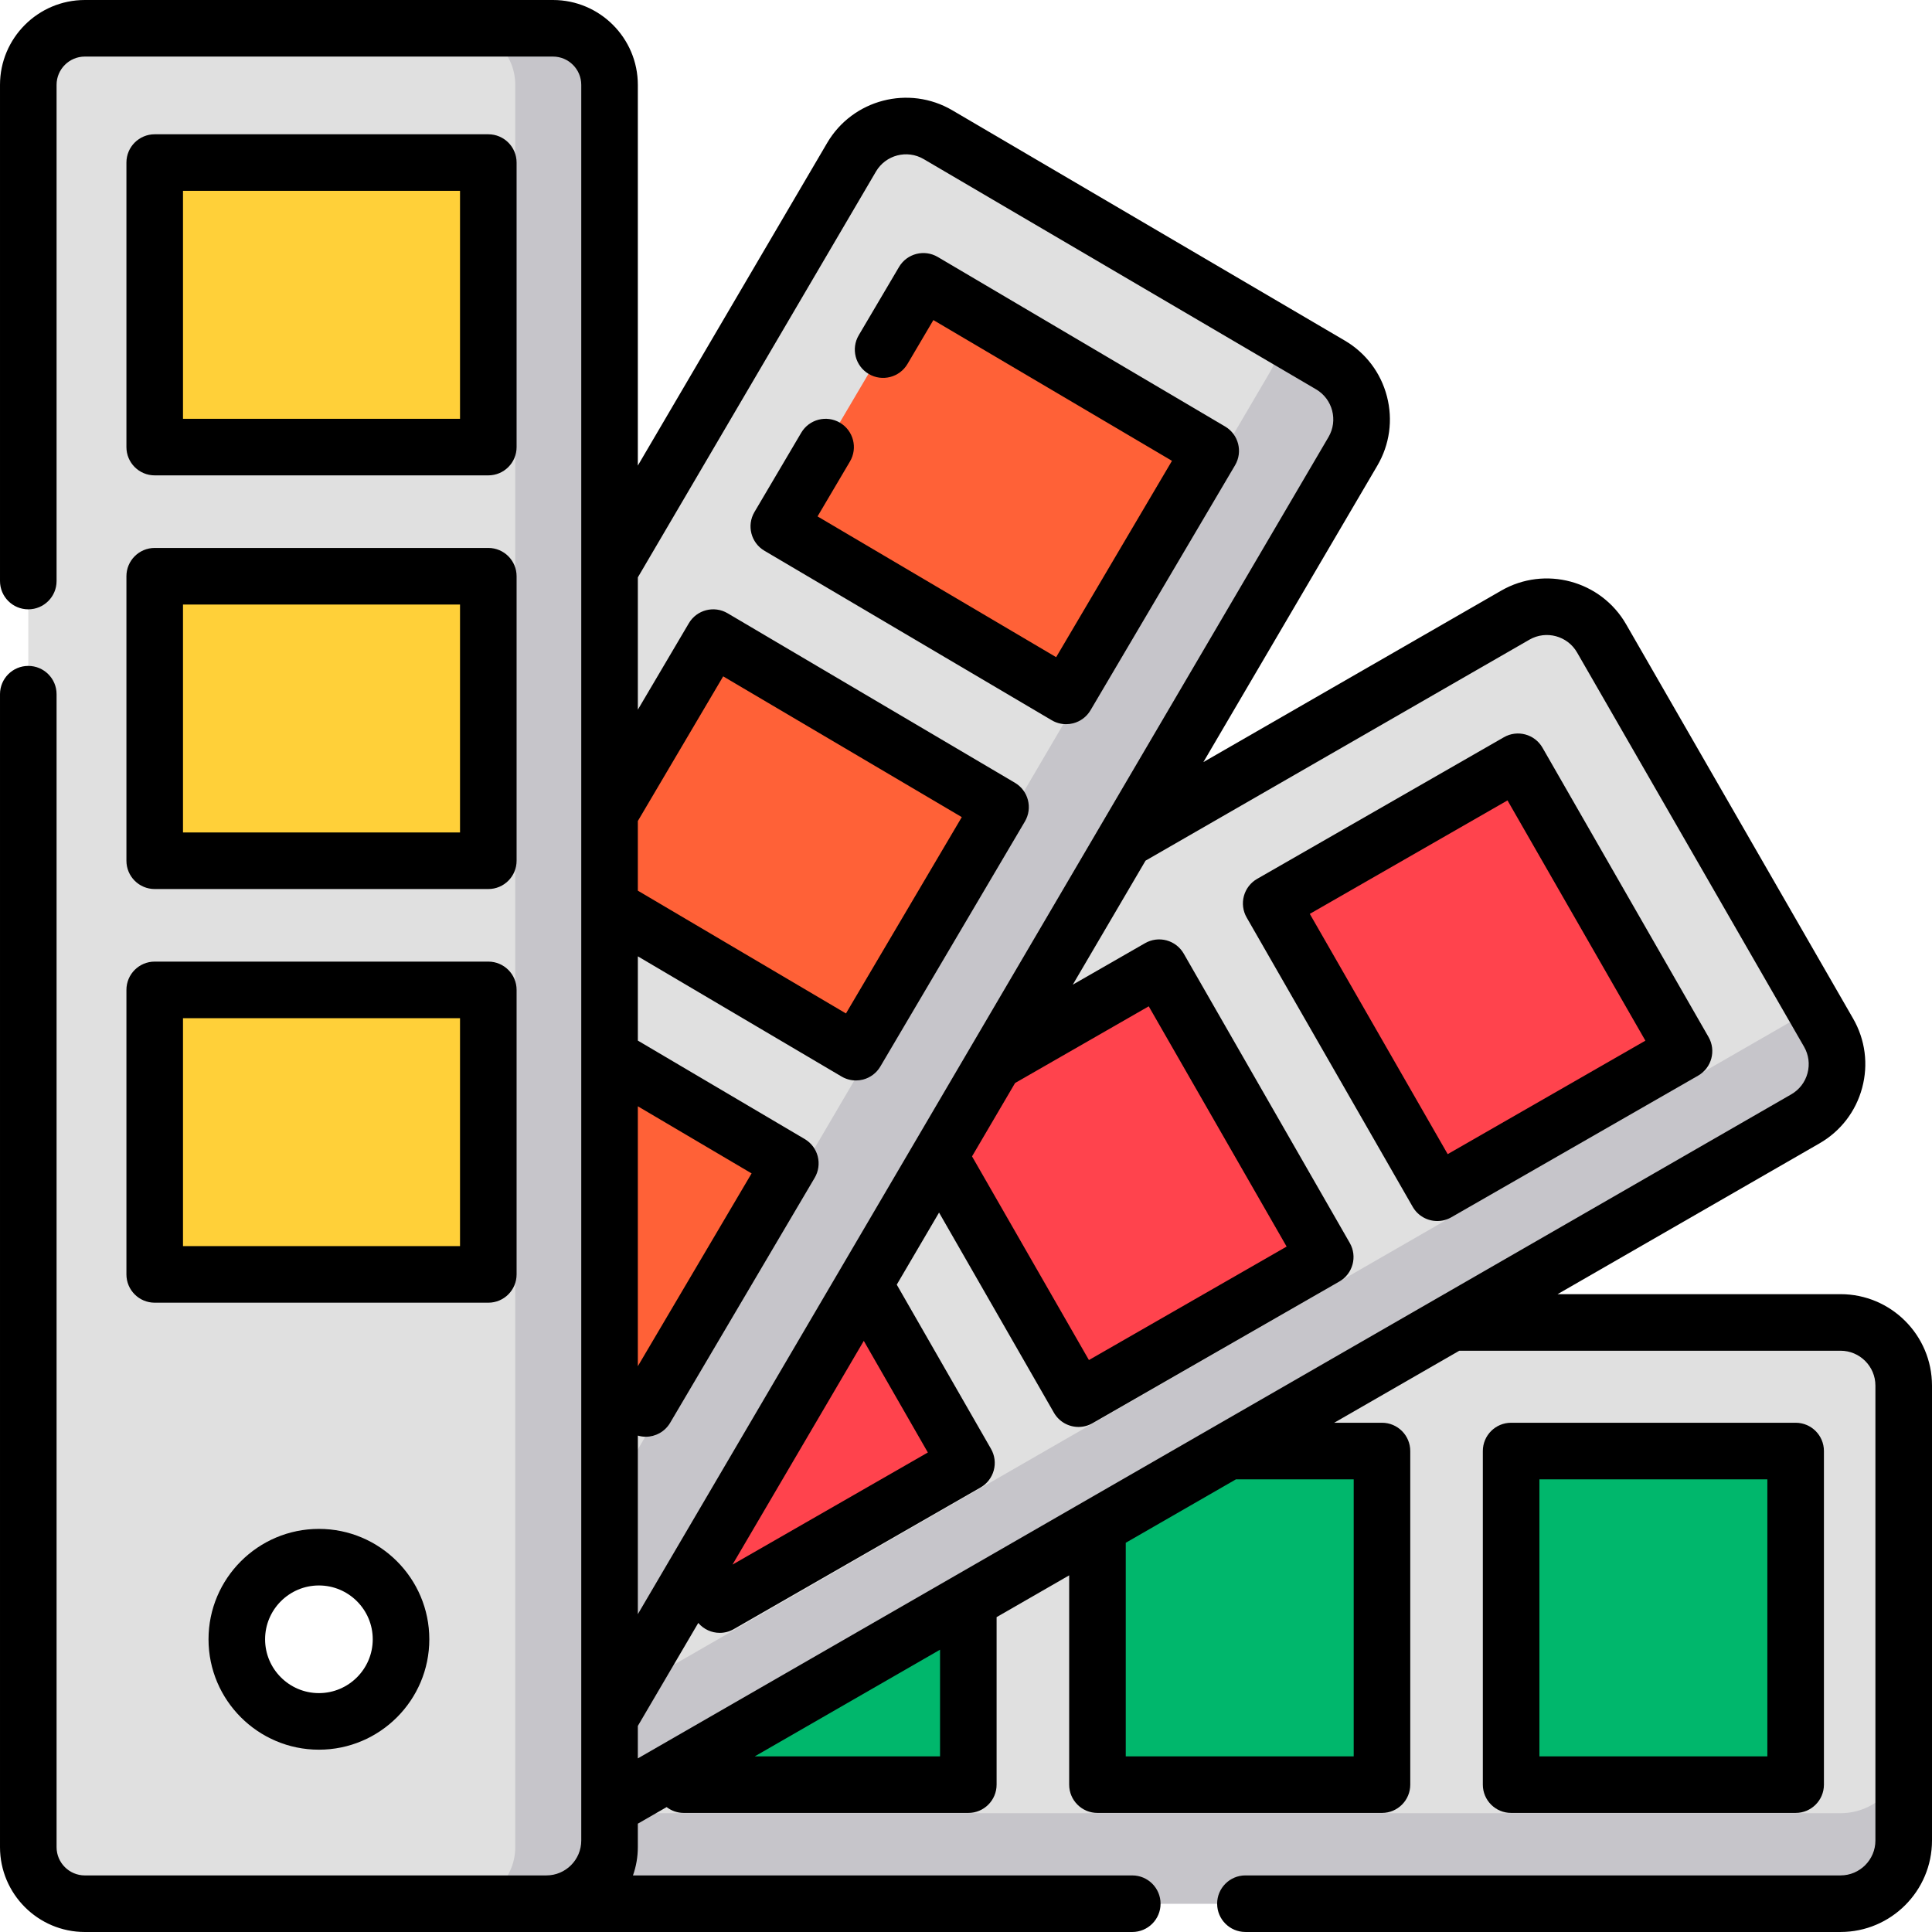 <?xml version="1.0" encoding="iso-8859-1"?>
<!-- Generator: Adobe Illustrator 19.0.0, SVG Export Plug-In . SVG Version: 6.00 Build 0)  -->
<svg version="1.1" id="Capa_1" xmlns="http://www.w3.org/2000/svg" xmlns:xlink="http://www.w3.org/1999/xlink" x="0px" y="0px"
	 viewBox="0 0 512.001 512.001" style="enable-background:new 0 0 512.001 512.001;" xml:space="preserve">
<g>
	<path style="fill:#E0E0E0;" d="M484.592,273.66l-60.155-104.487c-4.612-8.011-14.844-10.765-22.854-6.154l-103.464,59.565
		L161.537,455.357v23.603l316.9-182.445C486.449,291.903,489.203,281.67,484.592,273.66z"/>
	<path style="fill:#E0E0E0;" d="M352.569,96.71L248.582,35.696c-7.972-4.678-18.227-2.007-22.905,5.965l-64.14,109.313v304.384
		l196.998-335.742C363.213,111.644,360.542,101.388,352.569,96.71z"/>
</g>
<g>
	<path style="fill:#C6C5CA;" d="M352.569,96.71l-13.809-8.103c0.317,3.373-0.369,6.872-2.214,10.018L161.538,396.892v58.464
		l196.998-335.742C363.213,111.644,360.542,101.388,352.569,96.71z"/>
	<path style="fill:#C6C5CA;" d="M480.717,266.93c-0.708,0.582-1.459,1.126-2.28,1.599L165.421,448.738l-3.883,6.619v23.603
		l316.9-182.445c8.011-4.612,10.765-14.844,6.154-22.855L480.717,266.93z"/>
</g>
<path style="fill:#E0E0E0;" d="M487.768,350.463H384.732L161.537,478.96v8.806c0,9.242-7.491,16.734-16.733,16.736h342.965
	c9.243,0,16.736-7.493,16.736-16.736V367.199C504.504,357.956,497.011,350.463,487.768,350.463z"/>
<path style="fill:#C6C5CA;" d="M487.768,480.515H161.537v7.251c0,9.242-7.491,16.734-16.733,16.736h342.965
	c9.243,0,16.736-7.493,16.736-16.736v-23.988C504.504,473.022,497.011,480.515,487.768,480.515z"/>
<path style="fill:#E0E0E0;" d="M146.544,7.496H22.489c-8.28,0-14.992,6.712-14.992,14.992v467.022
	c0,8.28,6.713,14.992,14.992,14.992h124.055c8.28,0,14.992-6.713,14.992-14.992V22.488C161.537,14.208,154.825,7.496,146.544,7.496z
	 M84.517,456.19c-12.017,0-21.76-9.742-21.76-21.76c0-12.018,9.742-21.76,21.76-21.76s21.76,9.742,21.76,21.76
	C106.277,446.448,96.535,456.19,84.517,456.19z"/>
<path style="fill:#C6C5CA;" d="M146.544,7.496h-24.987c8.28,0,14.992,6.712,14.992,14.992v467.022
	c0,8.28-6.713,14.992-14.992,14.992h24.987c8.28,0,14.992-6.713,14.992-14.992V22.488C161.537,14.208,154.825,7.496,146.544,7.496z"
	/>
<g>
	<rect x="40.999" y="43.078" style="fill:#FFD039;" width="88.405" height="75.401"/>
	<rect x="40.999" y="152.702" style="fill:#FFD039;" width="88.405" height="75.401"/>
	<rect x="40.999" y="262.325" style="fill:#FFD039;" width="88.405" height="75.401"/>
</g>
<rect x="400.465" y="384.542" style="fill:#00B76C;" width="75.401" height="88.405"/>
<g>
	
		<rect x="219.42" y="91.789" transform="matrix(0.861 0.508 -0.508 0.861 102.358 -115.986)" style="fill:#FF6137;" width="88.405" height="75.401"/>
	<polygon style="fill:#FF6137;" points="189.004,168.976 161.537,215.534 161.537,240.317 226.835,278.84 265.148,213.897 	"/>
	<polygon style="fill:#FF6137;" points="161.537,280.051 161.537,367.597 171.132,373.257 209.445,308.316 	"/>
</g>
<g>
	
		<rect x="347.388" y="221.282" transform="matrix(-0.498 -0.867 0.867 -0.498 361.908 727.528)" style="fill:#FF434D;" width="88.405" height="75.402"/>
	<polygon style="fill:#FF434D;" points="185.035,415.31 190.729,425.23 256.125,387.696 228.984,340.407 	"/>
	<polygon style="fill:#FF434D;" points="263.546,281.503 248.932,306.412 285.807,370.66 351.203,333.127 307.196,256.451 	"/>
</g>
<g>
	<polygon style="fill:#00B76C;" points="290.839,404.518 290.839,472.949 366.241,472.949 366.241,384.542 325.537,384.542 	"/>
	<polygon style="fill:#00B76C;" points="181.214,467.632 181.214,472.949 256.617,472.949 256.617,424.221 	"/>
</g>
<path d="M55.261,434.43c0,16.132,13.124,29.256,29.256,29.256c16.133,0,29.256-13.124,29.256-29.256
	c0-16.133-13.124-29.256-29.256-29.256C68.385,405.174,55.261,418.298,55.261,434.43z M98.781,434.43
	c0,7.865-6.399,14.264-14.264,14.264s-14.264-6.398-14.264-14.264c0-7.865,6.398-14.264,14.264-14.264S98.781,426.565,98.781,434.43
	z"/>
<path d="M487.768,342.967h-74.992l69.402-39.956c5.609-3.23,9.626-8.451,11.308-14.7c1.683-6.25,0.832-12.781-2.398-18.391
	l-60.155-104.488c-6.667-11.579-21.512-15.576-33.091-8.91l-78.934,45.444l46.093-78.557c3.275-5.583,4.181-12.107,2.55-18.371
	c-1.631-6.264-5.604-11.516-11.186-14.792L252.376,29.23c-11.524-6.763-26.401-2.888-33.165,8.637l-50.178,85.518V22.488
	c0-12.4-10.089-22.488-22.488-22.488H22.489C10.089,0,0.001,10.089,0.001,22.488v131.495c0,4.141,3.356,7.496,7.496,7.496
	c4.141,0,7.496-3.355,7.496-7.496V22.488c0-4.134,3.362-7.496,7.496-7.496h124.055c4.134,0,7.496,3.362,7.496,7.496v128.485v64.562
	v24.781v39.736v87.546v87.761v23.602v8.806c0,5.095-4.144,9.239-9.238,9.24c-0.007,0-0.013,0.001-0.019,0.001H22.489
	c-4.134,0-7.496-3.362-7.496-7.496V183.97c0-4.141-3.355-7.496-7.496-7.496c-4.14,0-7.496,3.355-7.496,7.496v305.543
	c0,12.4,10.089,22.488,22.488,22.488h124.055c0.013,0,0.026-0.001,0.038-0.001h153.484c4.141,0,7.496-3.355,7.496-7.496
	c0-4.141-3.355-7.496-7.496-7.496H167.743c0.832-2.346,1.289-4.867,1.289-7.495v-1.745v-4.472l7.634-4.396
	c1.262,0.966,2.836,1.546,4.548,1.546h75.401c4.141,0,7.496-3.355,7.496-7.496v-44.394l17.679-10.178l1.552-0.894v55.465
	c0,4.141,3.355,7.496,7.496,7.496h75.401c4.141,0,7.496-3.355,7.496-7.496v-88.408c0-4.141-3.355-7.496-7.496-7.496h-12.659
	l33.153-19.087h101.032c5.095,0,9.24,4.145,9.24,9.24v120.566c0,5.095-4.145,9.24-9.24,9.24H330.052
	c-4.141,0-7.496,3.355-7.496,7.496c0,4.141,3.355,7.496,7.496,7.496h157.716c13.362,0,24.233-10.87,24.233-24.233V367.2
	C512,353.838,501.13,342.967,487.768,342.967z M249.121,465.453h-49.097l49.097-28.266L249.121,465.453L249.121,465.453z
	 M405.32,169.515c4.416-2.541,10.078-1.018,12.619,3.397l60.155,104.488c1.231,2.139,1.557,4.63,0.915,7.012
	c-0.642,2.384-2.173,4.375-4.312,5.605L277.596,403.493l-108.563,62.501v-8.6l16.016-27.296c1.446,1.689,3.536,2.627,5.686,2.627
	c1.266,0,2.549-0.32,3.725-0.995l65.396-37.534c1.725-0.99,2.984-2.624,3.504-4.543c0.52-1.919,0.256-3.966-0.734-5.69
	l-24.975-43.515l11.209-19.103l30.445,53.045c1.386,2.415,3.911,3.766,6.509,3.766c1.266,0,2.549-0.32,3.725-0.996l65.396-37.534
	c3.591-2.06,4.831-6.643,2.77-10.233l-44.006-76.676c-0.99-1.725-2.624-2.984-4.543-3.504c-1.919-0.521-3.966-0.255-5.69,0.734
	l-19.167,11.001l19.281-32.861L405.32,169.515z M169.033,217.581l22.619-38.34l63.231,37.303l-30.695,52.03l-55.155-32.539V217.581z
	 M169.033,293.177l30.147,17.785l-30.147,51.1V293.177z M269.005,287.015l35.421-20.331l36.544,63.672l-52.393,30.071
	l-30.978-53.974l4.456-7.594L269.005,287.015z M228.913,355.342l16.978,29.583l-51.771,29.714l1.31-2.234l7.853-13.383
	L228.913,355.342z M232.142,45.455c2.579-4.395,8.255-5.871,12.645-3.293l103.988,61.016h0.001
	c4.394,2.578,5.871,8.251,3.293,12.645l-89.022,151.719l-11.37,19.378l-9.211,15.699c-0.002,0.003-0.003,0.006-0.004,0.009
	l-54.853,93.485l-9.038,15.404l-0.001,0.001l-9.536,16.253v-47.323c0.689,0.201,1.391,0.308,2.092,0.308
	c2.565,0,5.064-1.318,6.464-3.688l38.313-64.943c1.01-1.712,1.298-3.756,0.803-5.681c-0.497-1.925-1.737-3.574-3.45-4.585
	l-44.22-26.089v-22.329l53.992,31.854c1.163,0.687,2.48,1.039,3.809,1.039c0.627,0,1.255-0.078,1.872-0.237
	c1.925-0.497,3.574-1.737,4.585-3.45l38.313-64.943c2.103-3.565,0.919-8.161-2.648-10.266l-76.143-44.921
	c-3.561-2.101-8.16-0.919-10.265,2.648l-13.515,22.909v-35.066L232.142,45.455z M327.541,392.039h31.204v73.414h-60.409v-56.601
	l6.491-3.737L327.541,392.039z"/>
<path d="M41,125.979h88.407c4.141,0,7.496-3.355,7.496-7.496V43.082c0-4.141-3.355-7.496-7.496-7.496H41
	c-4.141,0-7.496,3.355-7.496,7.496v75.401C33.504,122.624,36.86,125.979,41,125.979z M48.497,50.578h73.414v60.409H48.497V50.578z"
	/>
<path d="M33.504,228.108c0,4.141,3.355,7.496,7.496,7.496h88.407c4.141,0,7.496-3.355,7.496-7.496v-75.401
	c0-4.141-3.355-7.496-7.496-7.496H41c-4.141,0-7.496,3.355-7.496,7.496V228.108z M48.497,160.202h73.414v60.409H48.497V160.202z"/>
<path d="M33.504,337.732c0,4.141,3.355,7.496,7.496,7.496h88.407c4.141,0,7.496-3.355,7.496-7.496v-75.4
	c0-4.141-3.355-7.496-7.496-7.496H41c-4.141,0-7.496,3.355-7.496,7.496V337.732z M48.497,269.827h73.414v60.408H48.497V269.827z"/>
<path d="M475.865,480.445c4.141,0,7.496-3.355,7.496-7.496v-88.407c0-4.141-3.355-7.496-7.496-7.496h-75.401
	c-4.141,0-7.496,3.355-7.496,7.496v88.407c0,4.141,3.355,7.496,7.496,7.496H475.865z M407.96,392.039h60.409v73.414H407.96V392.039z
	"/>
<path d="M202.585,145.956l76.143,44.922c1.163,0.686,2.481,1.039,3.809,1.039c0.627,0,1.255-0.078,1.872-0.237
	c1.925-0.497,3.574-1.737,4.585-3.45l38.313-64.944c2.103-3.565,0.919-8.161-2.648-10.266L248.517,68.1
	c-3.562-2.101-8.16-0.918-10.266,2.648l-10.674,18.092c-2.103,3.565-0.919,8.161,2.648,10.266c3.564,2.101,8.161,0.919,10.266-2.648
	l6.863-11.635l63.231,37.303l-30.695,52.031l-63.231-37.304l8.591-14.561c2.104-3.565,0.919-8.161-2.648-10.266
	c-3.563-2.102-8.161-0.919-10.266,2.648l-12.399,21.016C197.835,139.256,199.019,143.852,202.585,145.956z"/>
<path d="M374.383,319.823c1.386,2.415,3.911,3.765,6.509,3.765c1.266,0,2.549-0.32,3.725-0.995l65.396-37.534
	c3.591-2.06,4.831-6.643,2.771-10.233l-44.006-76.676c-2.062-3.592-6.644-4.832-10.233-2.77l-65.397,37.534
	c-1.724,0.989-2.984,2.624-3.504,4.543c-0.52,1.919-0.256,3.966,0.734,5.69L374.383,319.823z M399.504,212.116l36.544,63.672
	l-52.393,30.071l-36.545-63.672L399.504,212.116z"/>
<g>
</g>
<g>
</g>
<g>
</g>
<g>
</g>
<g>
</g>
<g>
</g>
<g>
</g>
<g>
</g>
<g>
</g>
<g>
</g>
<g>
</g>
<g>
</g>
<g>
</g>
<g>
</g>
<g>
</g>
</svg>
